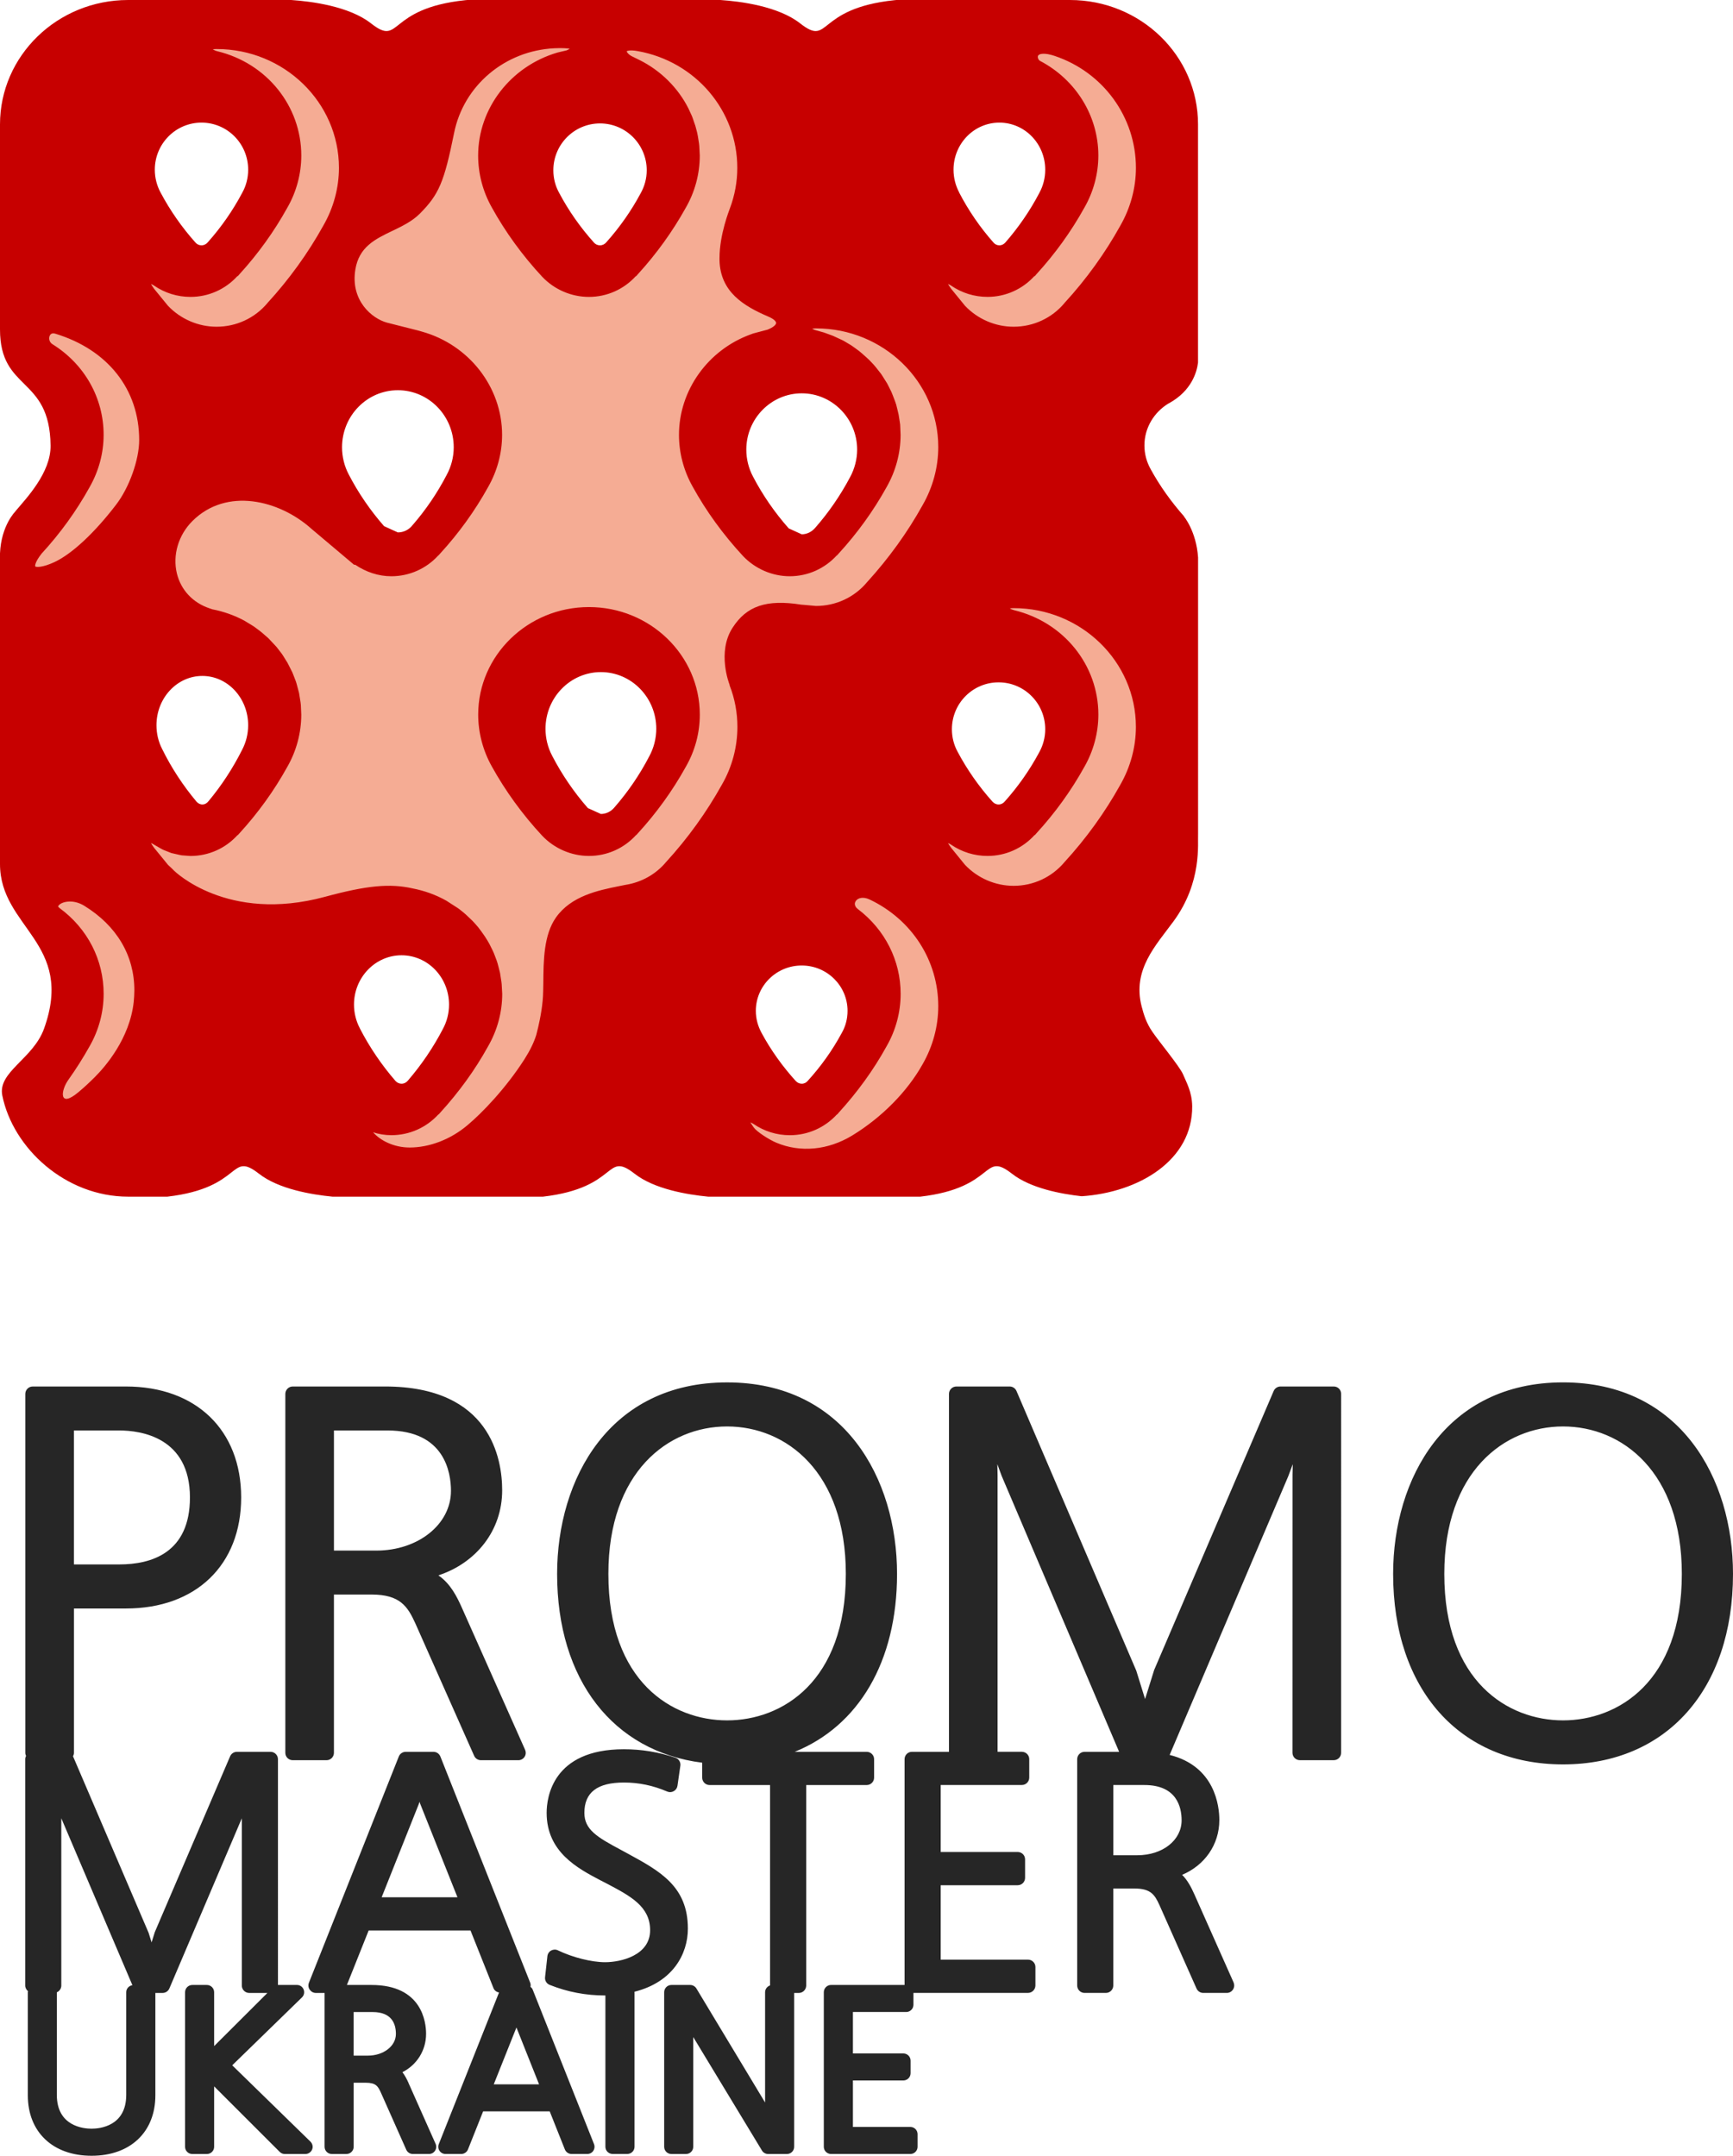 <?xml version="1.0" encoding="utf-8"?>
<!-- Generator: Adobe Illustrator 12.0.1, SVG Export Plug-In . SVG Version: 6.00 Build 51448)  -->
<!DOCTYPE svg PUBLIC "-//W3C//DTD SVG 1.1//EN" "http://www.w3.org/Graphics/SVG/1.1/DTD/svg11.dtd">
<svg  version="1.1" id="Layer_1" xmlns="http://www.w3.org/2000/svg" xmlns:xlink="http://www.w3.org/1999/xlink" width="93" height="115.717" viewBox="0 0 93 115.717"
	 overflow="visible" enable-background="new 0 0 93 115.717" xml:space="preserve">
<path fill="#C70000" d="M62.705,21.658c0.011,0,0.017-0.003,0.025-0.011c1.223-0.669,1.501-1.688,1.561-2.185V6.678
	C64.291,2.992,61.215,0,57.415,0h-9.309c-0.04,0.006-0.072,0.006-0.116,0.011c-4.253,0.447-3.411,2.526-5.05,1.245
	C41.774,0.335,39.735,0.072,38.657,0H25.075c-0.04,0.006-0.076,0.006-0.117,0.011c-4.249,0.447-3.41,2.526-5.047,1.245
	C18.743,0.335,16.704,0.072,15.627,0H6.878C3.079,0,0,2.992,0,6.678V17.68c0,3.357,2.669,2.479,2.714,6.236
	c0.017,1.465-1.307,2.835-1.891,3.531l0.017-0.011c0,0-0.776,0.749-0.84,2.267v16.676c0,3.429,4.03,4.217,2.361,8.844
	c-0.587,1.62-2.491,2.313-2.238,3.58c0.574,2.835,3.395,5.431,6.755,5.431h2.102c4.106-0.477,3.307-2.492,4.928-1.223
	c1.053,0.818,2.807,1.113,3.935,1.223h11.296c4.109-0.477,3.307-2.492,4.928-1.223c1.051,0.818,2.806,1.113,3.936,1.223h11.384
	c4.108-0.477,3.31-2.492,4.931-1.223c0.99,0.77,2.604,1.076,3.73,1.201c3.08-0.209,5.958-1.934,5.93-4.834
	c-0.011-0.777-0.318-1.29-0.493-1.714c-0.18-0.42-1.328-1.809-1.643-2.279c-0.321-0.463-0.461-0.915-0.576-1.359
	c-0.512-1.981,0.771-3.285,1.72-4.586c1.537-2.104,1.277-4.18,1.308-4.704V29.925c-0.096-1.417-0.762-2.207-0.762-2.207l0.013,0.004
	c-0.688-0.78-1.298-1.627-1.794-2.535h0.001c-0.215-0.379-0.337-0.817-0.337-1.271C61.412,22.965,61.931,22.13,62.705,21.658z
	 M13.001,40.232c-0.5,0.998-1.111,1.936-1.813,2.776c-0.081,0.106-0.195,0.175-0.329,0.175c-0.123,0-0.232-0.06-0.312-0.152h-0.001
	c-0.715-0.853-1.344-1.804-1.846-2.829c-0.193-0.373-0.303-0.809-0.303-1.273c0-1.459,1.101-2.646,2.461-2.646
	s2.459,1.187,2.459,2.646C13.317,39.403,13.202,39.843,13.001,40.232z M12.997,10.352c-0.51,0.962-1.134,1.854-1.848,2.655
	c-0.08,0.096-0.199,0.162-0.337,0.162c-0.124,0-0.237-0.053-0.316-0.143h-0.001c-0.727-0.812-1.363-1.721-1.881-2.697
	C8.42,9.966,8.308,9.552,8.308,9.11c0-1.398,1.123-2.528,2.505-2.528c1.386,0,2.505,1.13,2.505,2.528
	C13.317,9.565,13.202,9.985,12.997,10.352z M23.772,55.223c-0.52,1.004-1.157,1.938-1.884,2.783
	c-0.08,0.098-0.202,0.166-0.341,0.166c-0.127,0-0.24-0.058-0.322-0.148h-0.001c-0.74-0.854-1.39-1.805-1.914-2.826h0.002
	c-0.2-0.378-0.315-0.815-0.315-1.273c0-1.462,1.145-2.648,2.551-2.648c1.41,0,2.549,1.186,2.549,2.648
	C24.097,54.398,23.978,54.839,23.772,55.223z M23.966,25.502c-0.504,0.97-1.127,1.883-1.832,2.693
	c-0.194,0.246-0.479,0.384-0.784,0.384c0,0-0.736-0.331-0.741-0.338c-0.744-0.851-1.381-1.782-1.889-2.763
	c-0.24-0.45-0.365-0.958-0.365-1.467c0-1.695,1.344-3.065,2.995-3.065c1.655,0,2.999,1.37,2.999,3.065
	C24.349,24.531,24.215,25.046,23.966,25.502z M32.2,6.625c1.383,0,2.506,1.128,2.506,2.514c0,0.45-0.119,0.867-0.324,1.232
	c-0.509,0.953-1.133,1.838-1.846,2.636c-0.082,0.096-0.199,0.162-0.336,0.162c-0.128,0-0.238-0.053-0.317-0.138
	c-0.729-0.81-1.366-1.712-1.88-2.685c-0.197-0.356-0.308-0.766-0.308-1.207C29.695,7.753,30.815,6.625,32.2,6.625z M34.837,40.607
	c-0.511,0.983-1.141,1.903-1.858,2.725c-0.182,0.224-0.448,0.36-0.734,0.36c0,0-0.69-0.313-0.697-0.315
	c-0.753-0.86-1.396-1.804-1.912-2.8c-0.237-0.445-0.362-0.948-0.362-1.456c0-1.677,1.332-3.044,2.972-3.044
	c1.642,0,2.973,1.367,2.973,3.044C35.217,39.641,35.086,40.15,34.837,40.607z M45.166,55.458c-0.498,0.923-1.113,1.785-1.815,2.555
	c-0.077,0.098-0.191,0.159-0.326,0.159c-0.126,0-0.233-0.055-0.312-0.138H42.71c-0.712-0.786-1.341-1.658-1.847-2.601h0.001
	c-0.189-0.349-0.303-0.744-0.303-1.172c0-1.343,1.102-2.435,2.463-2.435c1.359,0,2.459,1.092,2.459,2.435
	C45.483,54.699,45.37,55.105,45.166,55.458z M45.619,25.612c-0.517,0.977-1.147,1.894-1.867,2.714
	c-0.18,0.217-0.446,0.354-0.728,0.354c0,0-0.69-0.311-0.697-0.317c-0.756-0.855-1.398-1.787-1.914-2.774
	c-0.237-0.446-0.363-0.947-0.363-1.453c0-1.665,1.334-3.023,2.975-3.023c1.639,0,2.973,1.358,2.973,3.023
	C45.997,24.65,45.863,25.164,45.619,25.612z M55.77,40.379c-0.511,0.955-1.135,1.842-1.85,2.642
	c-0.08,0.096-0.195,0.162-0.333,0.162c-0.13,0-0.238-0.06-0.319-0.146h-0.002c-0.727-0.811-1.362-1.714-1.879-2.688
	c-0.195-0.358-0.304-0.766-0.304-1.205c0-1.392,1.12-2.517,2.504-2.517s2.504,1.125,2.504,2.517
	C56.091,39.594,55.972,40.014,55.77,40.379z M55.777,10.352c-0.503,0.962-1.12,1.854-1.817,2.655
	c-0.08,0.096-0.195,0.162-0.329,0.162c-0.123,0-0.233-0.053-0.311-0.143c-0.72-0.812-1.345-1.721-1.851-2.697h0.004
	C51.282,9.966,51.17,9.552,51.17,9.11c0-1.398,1.101-2.528,2.461-2.528c1.358,0,2.46,1.13,2.46,2.528
	C56.091,9.565,55.976,9.985,55.777,10.352z"/>
<path fill="#F5AC94" d="M2.968,17.912c-0.146-0.044-0.242-0.006-0.296,0.1C2.604,18.157,2.64,18.37,2.82,18.479
	c1.718,1.07,2.741,2.887,2.741,4.863c0,0.981-0.263,1.951-0.757,2.815c-0.701,1.266-1.565,2.465-2.568,3.556
	c-0.371,0.467-0.36,0.672-0.344,0.691c0.038,0.042,0.373,0.077,1.046-0.239c0.934-0.443,2.132-1.56,3.286-3.066
	c0.712-0.923,1.245-2.42,1.245-3.479C7.47,20.901,5.784,18.768,2.968,17.912z M43.786,17.627c-0.102,0-0.151,0.01-0.203,0.014
	c0.063,0.039,0.146,0.077,0.238,0.097l0.392,0.11c0,0,0.378,0.136,0.425,0.155l0.086,0.034l0.484,0.224c0,0,0.052,0.025,0.079,0.042
	l0.382,0.227l0.148,0.103l0.281,0.205c0,0,0.147,0.121,0.158,0.132l0.245,0.219l0.146,0.135c0,0,0.235,0.249,0.238,0.251
	c0,0,0.118,0.135,0.118,0.139c0,0,0.258,0.328,0.28,0.357l0.04,0.058l0.278,0.443c0,0,0.045,0.079,0.066,0.125l0.17,0.342
	c0,0,0.058,0.141,0.072,0.179l0.121,0.315l0.066,0.194c0,0,0.083,0.324,0.085,0.348l0.042,0.179l0.058,0.365l0.025,0.171
	l0.023,0.552c0,0.981-0.262,1.951-0.757,2.815c-0.701,1.266-1.567,2.465-2.561,3.55l-0.095,0.108l0,0l-0.008-0.006
	c-0.646,0.708-1.55,1.122-2.526,1.122c-0.94,0-1.854-0.397-2.507-1.083c-1.067-1.151-1.984-2.416-2.707-3.731
	c-0.478-0.849-0.731-1.808-0.731-2.774c0-2.39,1.555-4.559,3.838-5.39c0,0,0.153-0.056,0.135-0.051c0,0,0.773-0.204,0.779-0.207
	c0.318-0.125,0.461-0.271,0.461-0.356l0,0c0-0.081-0.107-0.213-0.428-0.349c-1.328-0.569-2.563-1.329-2.61-3.009
	c0-0.044,0-0.083,0-0.13c0-1.279,0.538-2.601,0.548-2.641c0.272-0.719,0.406-1.456,0.406-2.201c0-3.073-2.241-5.708-5.334-6.264
	c-0.477-0.088-0.598,0.006-0.6,0.004l0,0c0,0.047,0.103,0.202,0.345,0.305l0.333,0.164c1.139,0.564,2.074,1.491,2.635,2.605
	l0.047,0.103l0.137,0.298c0,0,0.061,0.155,0.073,0.199l0.116,0.339l0.094,0.357c0,0,0.028,0.147,0.037,0.185
	c0,0,0.057,0.355,0.061,0.383l0.016,0.139l0.027,0.524c0,0.983-0.263,1.958-0.759,2.814c-0.704,1.265-1.568,2.465-2.562,3.553
	l-0.098,0.113l-0.006-0.015c-0.645,0.71-1.549,1.122-2.525,1.122c-0.938,0-1.854-0.392-2.508-1.083
	c-1.066-1.147-1.981-2.41-2.708-3.729c-0.476-0.846-0.728-1.806-0.728-2.774c0-2.527,1.74-4.797,4.266-5.533
	c0,0,0.474-0.115,0.483-0.115c0.074-0.033,0.123-0.058,0.165-0.086c-0.13-0.023-0.367-0.047-0.809-0.027
	c-2.662,0.124-4.883,1.995-5.395,4.545c-0.535,2.648-0.812,3.3-1.847,4.341c-0.411,0.409-0.952,0.669-1.472,0.919
	c-0.92,0.441-1.787,0.86-1.981,2.077c-0.27,1.667,0.9,2.631,1.697,2.846l1.661,0.421c0,0,0.16,0.042,0.211,0.06
	c2.534,0.706,4.306,2.986,4.306,5.545c0,0.981-0.263,1.951-0.759,2.815c-0.702,1.266-1.567,2.465-2.561,3.55l-0.096,0.108
	l-0.007-0.002C22.882,30.52,21.97,30.932,21,30.932c-0.692,0-1.359-0.226-1.935-0.616c-0.035-0.004-0.068-0.004-0.068-0.004
	l-2.273-1.917c-1.74-1.567-4.573-2.246-6.396-0.429c-0.757,0.753-1.076,1.834-0.834,2.824c0.219,0.887,0.857,1.564,1.748,1.864
	c0,0,0.172,0.057,0.14,0.05c0.603,0.116,1.18,0.318,1.72,0.606l0.374,0.226l0.159,0.101l0.273,0.202l0.125,0.099l0.342,0.296
	c0,0,0.117,0.115,0.126,0.13c0,0,0.233,0.243,0.233,0.248c0,0,0.104,0.115,0.107,0.116l0.283,0.367c0,0,0.057,0.088,0.083,0.126
	c0,0,0.19,0.307,0.219,0.354l0.045,0.086l0.215,0.426c0,0,0.028,0.072,0.044,0.108c0,0,0.142,0.373,0.152,0.395l0.033,0.108
	l0.131,0.489c0,0,0.007,0.041,0.01,0.062l0.072,0.448l0.016,0.139l0.023,0.524c0,0.985-0.262,1.958-0.758,2.819
	c-0.701,1.265-1.564,2.462-2.557,3.548l-0.098,0.108v0.002l-0.01-0.008c-0.642,0.708-1.549,1.118-2.524,1.118l-0.46-0.034
	l-0.118-0.022c0,0-0.425-0.1-0.448-0.102L8.768,45.62l-0.103-0.052c0,0-0.361-0.207-0.396-0.228
	c-0.039-0.028-0.104-0.062-0.167-0.087c0.038,0.066,0.087,0.151,0.175,0.265l0.739,0.906c0,0,0.312,0.286,0.315,0.303
	c0.031,0.03,2.864,2.832,8.107,1.412c2.254-0.612,3.485-0.725,4.705-0.451c0.633,0.124,1.246,0.34,1.822,0.666
	c0,0,0.056,0.036,0.08,0.053c0,0,0.482,0.307,0.506,0.326l0.092,0.064l0.238,0.191c0,0,0.089,0.077,0.117,0.101l0.354,0.337
	l0.139,0.15l0.17,0.196l0.17,0.226l0.18,0.255l0.16,0.254l0.1,0.177l0.182,0.368c0,0,0.057,0.128,0.057,0.13l0.143,0.377
	l0.049,0.152c0,0,0.126,0.471,0.131,0.509l0.074,0.474l0.015,0.132l0.029,0.522c0,0.985-0.263,1.958-0.759,2.817
	c-0.702,1.273-1.567,2.461-2.561,3.553l-0.096,0.109l0,0l-0.009-0.008c-0.644,0.705-1.55,1.115-2.525,1.115
	c-0.337,0-0.674-0.057-0.979-0.154c0.371,0.426,1.092,0.816,1.962,0.816c1.062,0,2.187-0.43,3.084-1.182
	c0.797-0.664,2.077-1.993,3.081-3.563c0.299-0.473,0.497-0.879,0.63-1.297c0,0,0.101-0.413,0.104-0.423
	c0.115-0.497,0.258-1.241,0.266-1.932l0.008-0.427c0.009-1.208,0.019-2.584,0.676-3.52c0.818-1.164,2.283-1.46,3.352-1.678
	c0,0,0.357-0.069,0.369-0.074c0.859-0.133,1.634-0.562,2.187-1.224c1.169-1.277,2.175-2.676,2.995-4.15
	c0.551-0.95,0.836-2.03,0.836-3.11c0-0.753-0.137-1.511-0.422-2.238l0.006-0.013c-0.029-0.07-0.683-1.763,0.152-3.061
	c0.758-1.184,1.83-1.542,3.695-1.246c0,0,0.096,0.004,0.146,0.011l0.639,0.058c1.062,0,2.054-0.458,2.732-1.266
	c1.168-1.282,2.175-2.674,2.993-4.15c0.547-0.955,0.838-2.027,0.838-3.117C50.35,20.486,47.406,17.627,43.786,17.627z
	 M36.794,41.177c-0.701,1.265-1.565,2.462-2.559,3.548l-0.098,0.108v0.002l-0.006-0.008c-0.645,0.708-1.549,1.118-2.525,1.118
	c-0.938,0-1.854-0.395-2.508-1.082c-1.066-1.147-1.981-2.414-2.708-3.727c-0.476-0.851-0.728-1.813-0.728-2.779
	c0-3.183,2.667-5.771,5.943-5.771c3.279,0,5.949,2.588,5.949,5.771C37.556,39.343,37.293,40.315,36.794,41.177z M54.395,32.643
	c-0.103,0-0.149,0.009-0.207,0.016c0.062,0.036,0.147,0.074,0.236,0.096c2.661,0.641,4.519,2.945,4.519,5.603
	c0,0.985-0.264,1.958-0.759,2.819c-0.701,1.265-1.566,2.462-2.561,3.548l-0.096,0.108v0.002c0,0-0.007-0.008-0.011-0.008
	c-0.643,0.708-1.55,1.118-2.521,1.118c-0.701,0-1.377-0.209-1.955-0.604c-0.036-0.028-0.104-0.062-0.164-0.087
	c0.037,0.066,0.088,0.151,0.175,0.265l0.737,0.906c0.679,0.714,1.628,1.124,2.606,1.124c1.061,0,2.053-0.463,2.73-1.271
	c1.17-1.277,2.177-2.676,2.995-4.15c0.545-0.95,0.838-2.03,0.838-3.11C60.958,35.505,58.014,32.643,54.395,32.643z M6.937,27.239
	c0.015-0.023,0.024-0.041,0.033-0.06c-0.008,0.016-0.018,0.027-0.024,0.042C6.942,27.223,6.94,27.231,6.937,27.239z M46.673,48.285
	c-0.365-0.174-0.648-0.08-0.753,0.086c-0.026,0.042-0.046,0.096-0.046,0.147c0,0.089,0.046,0.194,0.164,0.279
	c1.457,1.106,2.294,2.765,2.294,4.552c0,0.985-0.262,1.958-0.757,2.817c-0.701,1.273-1.567,2.461-2.561,3.553l-0.093,0.109H44.92
	l-0.008-0.008c-0.646,0.705-1.55,1.115-2.526,1.115c-0.699,0-1.373-0.209-1.951-0.604c-0.039-0.025-0.104-0.057-0.166-0.086
	c0.037,0.064,0.088,0.145,0.176,0.27c0.167,0.236,0.822,0.658,1.223,0.826c1.282,0.537,2.763,0.4,4.057-0.385
	c1.59-0.967,2.97-2.366,3.788-3.836c0.547-0.953,0.838-2.029,0.838-3.113C50.35,51.562,48.94,49.366,46.673,48.285z M51.788,16.416
	c0.679,0.714,1.628,1.122,2.606,1.122c1.058,0,2.051-0.459,2.727-1.267l0.004-0.007l0,0c1.17-1.274,2.177-2.674,2.995-4.149
	c0.545-0.951,0.838-2.025,0.838-3.106c0-2.719-1.752-5.134-4.366-6.009c-0.529-0.177-0.829-0.124-0.887-0.008
	c-0.038,0.089,0.018,0.228,0.109,0.277c1.928,1.012,3.128,2.959,3.128,5.08c0,0.983-0.264,1.958-0.759,2.814
	c-0.701,1.265-1.566,2.465-2.561,3.553l-0.096,0.113c0,0-0.007-0.015-0.011-0.015c-0.643,0.71-1.55,1.122-2.521,1.122
	c-0.701,0-1.377-0.209-1.955-0.606c-0.036-0.025-0.104-0.06-0.164-0.085c0.037,0.064,0.088,0.147,0.175,0.265L51.788,16.416z
	 M9.016,16.416c0.679,0.714,1.63,1.122,2.606,1.122c1.057,0,2.051-0.459,2.727-1.267l0.003-0.007h0.002
	c1.167-1.274,2.176-2.674,2.994-4.149c0.548-0.951,0.841-2.025,0.841-3.106c0-3.518-2.946-6.377-6.566-6.377
	c-0.103,0-0.15,0.008-0.206,0.014c0.065,0.041,0.147,0.08,0.237,0.103c2.658,0.637,4.514,2.942,4.514,5.601
	c0,0.983-0.262,1.958-0.758,2.814c-0.701,1.265-1.564,2.465-2.557,3.553l-0.098,0.113l-0.01-0.015
	c-0.642,0.71-1.549,1.122-2.524,1.122c-0.697,0-1.376-0.209-1.952-0.606c-0.039-0.025-0.104-0.06-0.167-0.085
	c0.038,0.064,0.087,0.147,0.175,0.265C8.276,15.509,9.015,16.416,9.016,16.416z M4.519,48.618c-0.621-0.382-1.236-0.205-1.373-0.011
	c-0.012,0.011-0.021,0.028-0.021,0.043c0,0.029,0.018,0.053,0.076,0.096c1.502,1.103,2.361,2.783,2.361,4.603
	c0,0.985-0.263,1.958-0.757,2.817c-0.343,0.613-0.716,1.204-1.13,1.787c-0.439,0.611-0.505,1.547,0.53,0.675
	c0.272-0.224,0.567-0.495,0.882-0.811c0.558-0.555,1.876-2.069,2.089-4.037c0.019-0.213,0.034-0.416,0.034-0.621
	C7.21,51.293,6.271,49.697,4.519,48.618z"/>
<path fill="#262626" d="M15.71,94.484h1.812c0.221,0,0.398-0.178,0.398-0.396c0,0,0-7.77,0-8.496c0.555,0,2.025,0,2.025,0
	c1.521,0,1.928,0.637,2.338,1.533l3.162,7.123c0.064,0.143,0.205,0.236,0.363,0.236h2.01c0.133,0,0.258-0.068,0.332-0.18
	c0.043-0.066,0.064-0.141,0.064-0.217c0-0.055-0.012-0.109-0.035-0.162l-3.402-7.646c-0.255-0.566-0.596-1.268-1.252-1.717
	c2.015-0.66,3.424-2.395,3.424-4.566c0-1.676-0.613-5.572-6.287-5.572H15.71c-0.221,0-0.398,0.182-0.398,0.398v19.266
	C15.312,94.307,15.489,94.484,15.71,94.484z M17.921,76.785c0.613,0,2.877,0,2.877,0c3.07,0,3.403,2.264,3.403,3.24
	c0,1.799-1.761,3.207-4.008,3.207c0,0-1.697,0-2.272,0V76.785z M83.88,74.203c-6.299,0-9.119,5.164-9.119,10.281
	c0,6.211,3.579,10.225,9.119,10.225c5.541,0,9.12-4.014,9.12-10.225C93,79.367,90.182,74.203,83.88,74.203z M83.88,92.346
	c-2.938,0-6.373-2.061-6.373-7.861c0-5.471,3.201-7.916,6.373-7.916c3.173,0,6.374,2.445,6.374,7.916
	C90.254,90.285,86.821,92.346,83.88,92.346z M71.577,74.424h-2.861c-0.159,0-0.304,0.098-0.365,0.242l-6.413,14.973
	c0,0-0.255,0.814-0.488,1.562c-0.228-0.734-0.473-1.523-0.473-1.523l-6.428-15.012c-0.062-0.145-0.206-0.242-0.365-0.242h-2.861
	c-0.221,0-0.397,0.182-0.397,0.398v19.211H48.94c-0.22,0-0.397,0.178-0.397,0.396v12.119h-3.944c-0.214,0-0.39,0.174-0.39,0.391
	v8.295c0,0.215,0.176,0.387,0.39,0.387h4.256c0.213,0,0.386-0.172,0.386-0.387v-0.676c0-0.215-0.173-0.389-0.386-0.389h-3.084
	v-2.494h2.704c0.215,0,0.391-0.174,0.391-0.389v-0.676c0-0.215-0.176-0.387-0.391-0.387h-2.704v-2.223h2.859
	c0.213,0,0.389-0.174,0.389-0.387v-0.639h6.149c0.219,0,0.397-0.182,0.397-0.398v-0.992c0-0.219-0.179-0.395-0.397-0.395
	c0,0-4.013,0-4.687,0v-3.994c0.66,0,4.132,0,4.132,0c0.221,0,0.397-0.178,0.397-0.396v-0.994c0-0.219-0.177-0.395-0.397-0.395
	c0,0-3.472,0-4.132,0v-3.596c0.667,0,4.356,0,4.356,0c0.22,0,0.397-0.178,0.397-0.396v-0.99c0-0.219-0.178-0.396-0.397-0.396h-1.303
	V79.172c0,0-0.009-0.379-0.013-0.578c0.088,0.238,0.234,0.633,0.234,0.633l6.302,14.807h-1.855c-0.219,0-0.396,0.178-0.396,0.396
	v12.148c0,0.217,0.177,0.398,0.396,0.398h1.144c0.221,0,0.397-0.182,0.397-0.398c0,0,0-4.523,0-5.207c0.436,0,1.133,0,1.133,0
	c0.874,0,1.089,0.33,1.339,0.877l1.994,4.488c0.062,0.145,0.206,0.24,0.361,0.24h1.265c0.136,0,0.261-0.07,0.333-0.184
	c0.043-0.066,0.064-0.141,0.064-0.215c0-0.057-0.011-0.111-0.032-0.162l-2.1-4.721c-0.166-0.371-0.361-0.758-0.663-1.057
	c1.19-0.5,1.998-1.602,1.998-2.945c0-0.731-0.224-2.881-2.667-3.491l6.365-14.958c0,0,0.15-0.402,0.242-0.648
	c-0.006,0.193-0.013,0.566-0.013,0.566l-0.002,14.926c0,0.219,0.179,0.396,0.397,0.396h1.817c0.221,0,0.397-0.178,0.397-0.396
	V74.822C71.975,74.605,71.798,74.424,71.577,74.424z M63.41,97.711c0,1.07-1.022,1.875-2.38,1.875c0,0-0.823,0-1.286,0v-3.77
	c0.519,0,1.669,0,1.669,0C63.151,95.816,63.41,97.004,63.41,97.711z M36.914,103.525c0-2.268-1.494-3.084-3.226-4.029
	c0-0.002-0.36-0.195-0.36-0.195c-1.294-0.689-1.968-1.096-1.968-1.99c0-1.098,0.695-1.629,2.121-1.629
	c0.799,0,1.559,0.156,2.325,0.484c0.113,0.049,0.242,0.043,0.35-0.02c0.107-0.059,0.182-0.166,0.2-0.289l0.154-1.074
	c0.029-0.189-0.084-0.371-0.266-0.434c-0.915-0.305-1.818-0.453-2.764-0.453c-3.846,0-4.145,2.613-4.145,3.414
	c0,2.105,1.669,2.98,2.887,3.621l0.375,0.193c1.229,0.65,2.291,1.209,2.291,2.484c0,1.361-1.58,1.719-2.415,1.719
	c-0.725,0-1.743-0.256-2.534-0.637c-0.114-0.057-0.251-0.051-0.363,0.01c-0.113,0.062-0.188,0.178-0.201,0.305l-0.125,1.127
	c-0.021,0.178,0.082,0.348,0.248,0.412c0.961,0.383,1.936,0.568,2.976,0.568c0.005,0,0.009-0.001,0.014-0.001v8.122
	c0,0.215,0.176,0.387,0.39,0.387h0.783c0.215,0,0.39-0.172,0.39-0.387v-8.295c0-0.009-0.004-0.017-0.005-0.025
	C36.116,106.396,36.914,104.877,36.914,103.525z M46.908,95.42v-0.99c0-0.219-0.178-0.396-0.398-0.396h-3.863
	c3.421-1.386,5.492-4.83,5.492-9.549c0-5.117-2.82-10.281-9.12-10.281c-6.302,0-9.122,5.164-9.122,10.281
	c0,5.694,3.014,9.531,7.786,10.133v0.803c0,0.219,0.178,0.396,0.396,0.396c0,0,2.614,0,3.245,0v10.757
	c-0.154,0.053-0.266,0.193-0.266,0.366v5.918c-1.002-1.666-3.686-6.121-3.686-6.121c-0.07-0.115-0.196-0.188-0.335-0.188h-1.006
	c-0.215,0-0.389,0.174-0.389,0.391v8.295c0,0.215,0.174,0.387,0.389,0.387h0.783c0.215,0,0.388-0.172,0.388-0.387v-5.891
	c0.935,1.545,3.687,6.09,3.687,6.09c0.068,0.117,0.195,0.188,0.332,0.188h1.008c0.216,0,0.389-0.172,0.389-0.387v-8.258h0.25
	c0.219,0,0.396-0.182,0.396-0.398c0,0,0-10.021,0-10.762c0.631,0,3.245,0,3.245,0C46.73,95.816,46.908,95.639,46.908,95.42z
	 M39.019,92.346c-2.939,0-6.371-2.061-6.371-7.861c0-5.471,3.199-7.916,6.371-7.916s6.372,2.445,6.372,7.916
	C45.391,90.285,41.958,92.346,39.019,92.346z M28.585,106.795c-0.023-0.062-0.069-0.106-0.117-0.147
	c0.014-0.072,0.014-0.146-0.015-0.218l-4.821-12.146c-0.061-0.15-0.207-0.25-0.37-0.25h-1.491c-0.162,0-0.309,0.1-0.369,0.25
	l-4.824,12.146c-0.049,0.123-0.033,0.26,0.041,0.369c0.074,0.107,0.195,0.178,0.328,0.178h0.471v8.258
	c0,0.215,0.176,0.387,0.389,0.387h0.781c0.215,0,0.391-0.172,0.391-0.387v-3.439h0.652c0.54,0,0.654,0.191,0.807,0.527
	c-0.001,0,1.363,3.068,1.363,3.068c0.062,0.141,0.201,0.23,0.354,0.23h0.864c0.133,0,0.257-0.064,0.327-0.176
	c0.073-0.109,0.084-0.25,0.03-0.369l-1.435-3.223c-0.001-0.004-0.028-0.068-0.028-0.068c-0.075-0.166-0.176-0.369-0.318-0.555
	c0.768-0.389,1.27-1.158,1.27-2.062c0-0.615-0.213-2.619-2.926-2.619h-1.323c0.236-0.593,1.022-2.562,1.167-2.924h5.467
	c0.171,0.428,1.234,3.098,1.234,3.098c0.051,0.127,0.166,0.204,0.295,0.231l-3.231,8.136c-0.048,0.121-0.034,0.254,0.04,0.363
	c0.071,0.107,0.192,0.168,0.321,0.168h0.84c0.16,0,0.303-0.096,0.363-0.242l0.814-2.045H29.5l0.814,2.045
	c0.06,0.146,0.202,0.242,0.361,0.242h0.839c0.131,0,0.251-0.061,0.323-0.168c0.072-0.109,0.087-0.242,0.04-0.363L28.585,106.795z
	 M18.978,108.002h1.021c1.03,0,1.247,0.639,1.247,1.176c0,0.652-0.664,1.164-1.508,1.164h-0.76V108.002z M20.481,101.842
	c0.352-0.887,1.987-4.99,1.987-4.99s0.038-0.105,0.047-0.135c0.007,0.023,0.04,0.121,0.04,0.121s1.643,4.117,1.995,5.004H20.481z
	 M26.497,111.883l1.217-3.053c0.227,0.574,0.875,2.201,1.215,3.053H26.497z M12.462,110.861l3.743-3.645
	c0.114-0.109,0.148-0.277,0.088-0.426c-0.06-0.148-0.2-0.242-0.36-0.242h-0.994c-0.008,0-0.016,0.004-0.023,0.005V94.43
	c0-0.219-0.179-0.396-0.398-0.396h-1.803c-0.158,0-0.303,0.094-0.365,0.238l-4.042,9.438c0,0-0.097,0.307-0.173,0.553
	c-0.069-0.223-0.159-0.512-0.159-0.512l-4.058-9.479c0.03-0.056,0.051-0.116,0.051-0.184c0,0,0-7.031,0-7.748
	c0.609,0,2.795,0,2.795,0c3.754,0,6.178-2.34,6.178-5.959s-2.424-5.957-6.178-5.957h-5.01c-0.219,0-0.396,0.182-0.396,0.398v19.266
	c0,0.06,0.016,0.115,0.04,0.166c-0.027,0.054-0.045,0.112-0.045,0.176v12.148c0,0.123,0.061,0.23,0.151,0.305
	c-0.003,0.02-0.011,0.036-0.011,0.057v5.531c0,1.973,1.343,3.246,3.422,3.246s3.423-1.273,3.423-3.246v-5.494h0.387
	c0.16,0,0.305-0.098,0.365-0.244c0,0,3.63-8.521,3.887-9.131c0,0.797,0,8.977,0,8.977c0,0.217,0.178,0.398,0.396,0.398h0.977
	l-2.858,2.852v-2.889c0-0.217-0.175-0.391-0.39-0.391h-0.781c-0.215,0-0.389,0.174-0.389,0.391v8.295
	c0,0.215,0.174,0.387,0.389,0.387h0.781c0.215,0,0.39-0.172,0.39-0.387v-3.244c1.036,1.037,3.518,3.516,3.518,3.516
	c0.073,0.076,0.173,0.115,0.275,0.115h1.103c0.158,0,0.301-0.096,0.361-0.24c0.061-0.146,0.023-0.314-0.088-0.424L12.462,110.861z
	 M3.968,76.785c0.587,0,2.437,0,2.437,0c1.138,0,3.788,0.354,3.788,3.596c0,2.971-2.061,3.594-3.788,3.594c0,0-1.85,0-2.437,0
	V76.785z M6.774,106.939v5.51c0,1.684-1.425,1.814-1.862,1.814c-0.437,0-1.862-0.131-1.862-1.814v-5.505
	c0.142-0.062,0.24-0.204,0.24-0.366c0,0,0-8.195,0-8.977c0.25,0.584,3.323,7.805,3.815,8.959
	C6.919,106.591,6.774,106.744,6.774,106.939z"/>
</svg>
